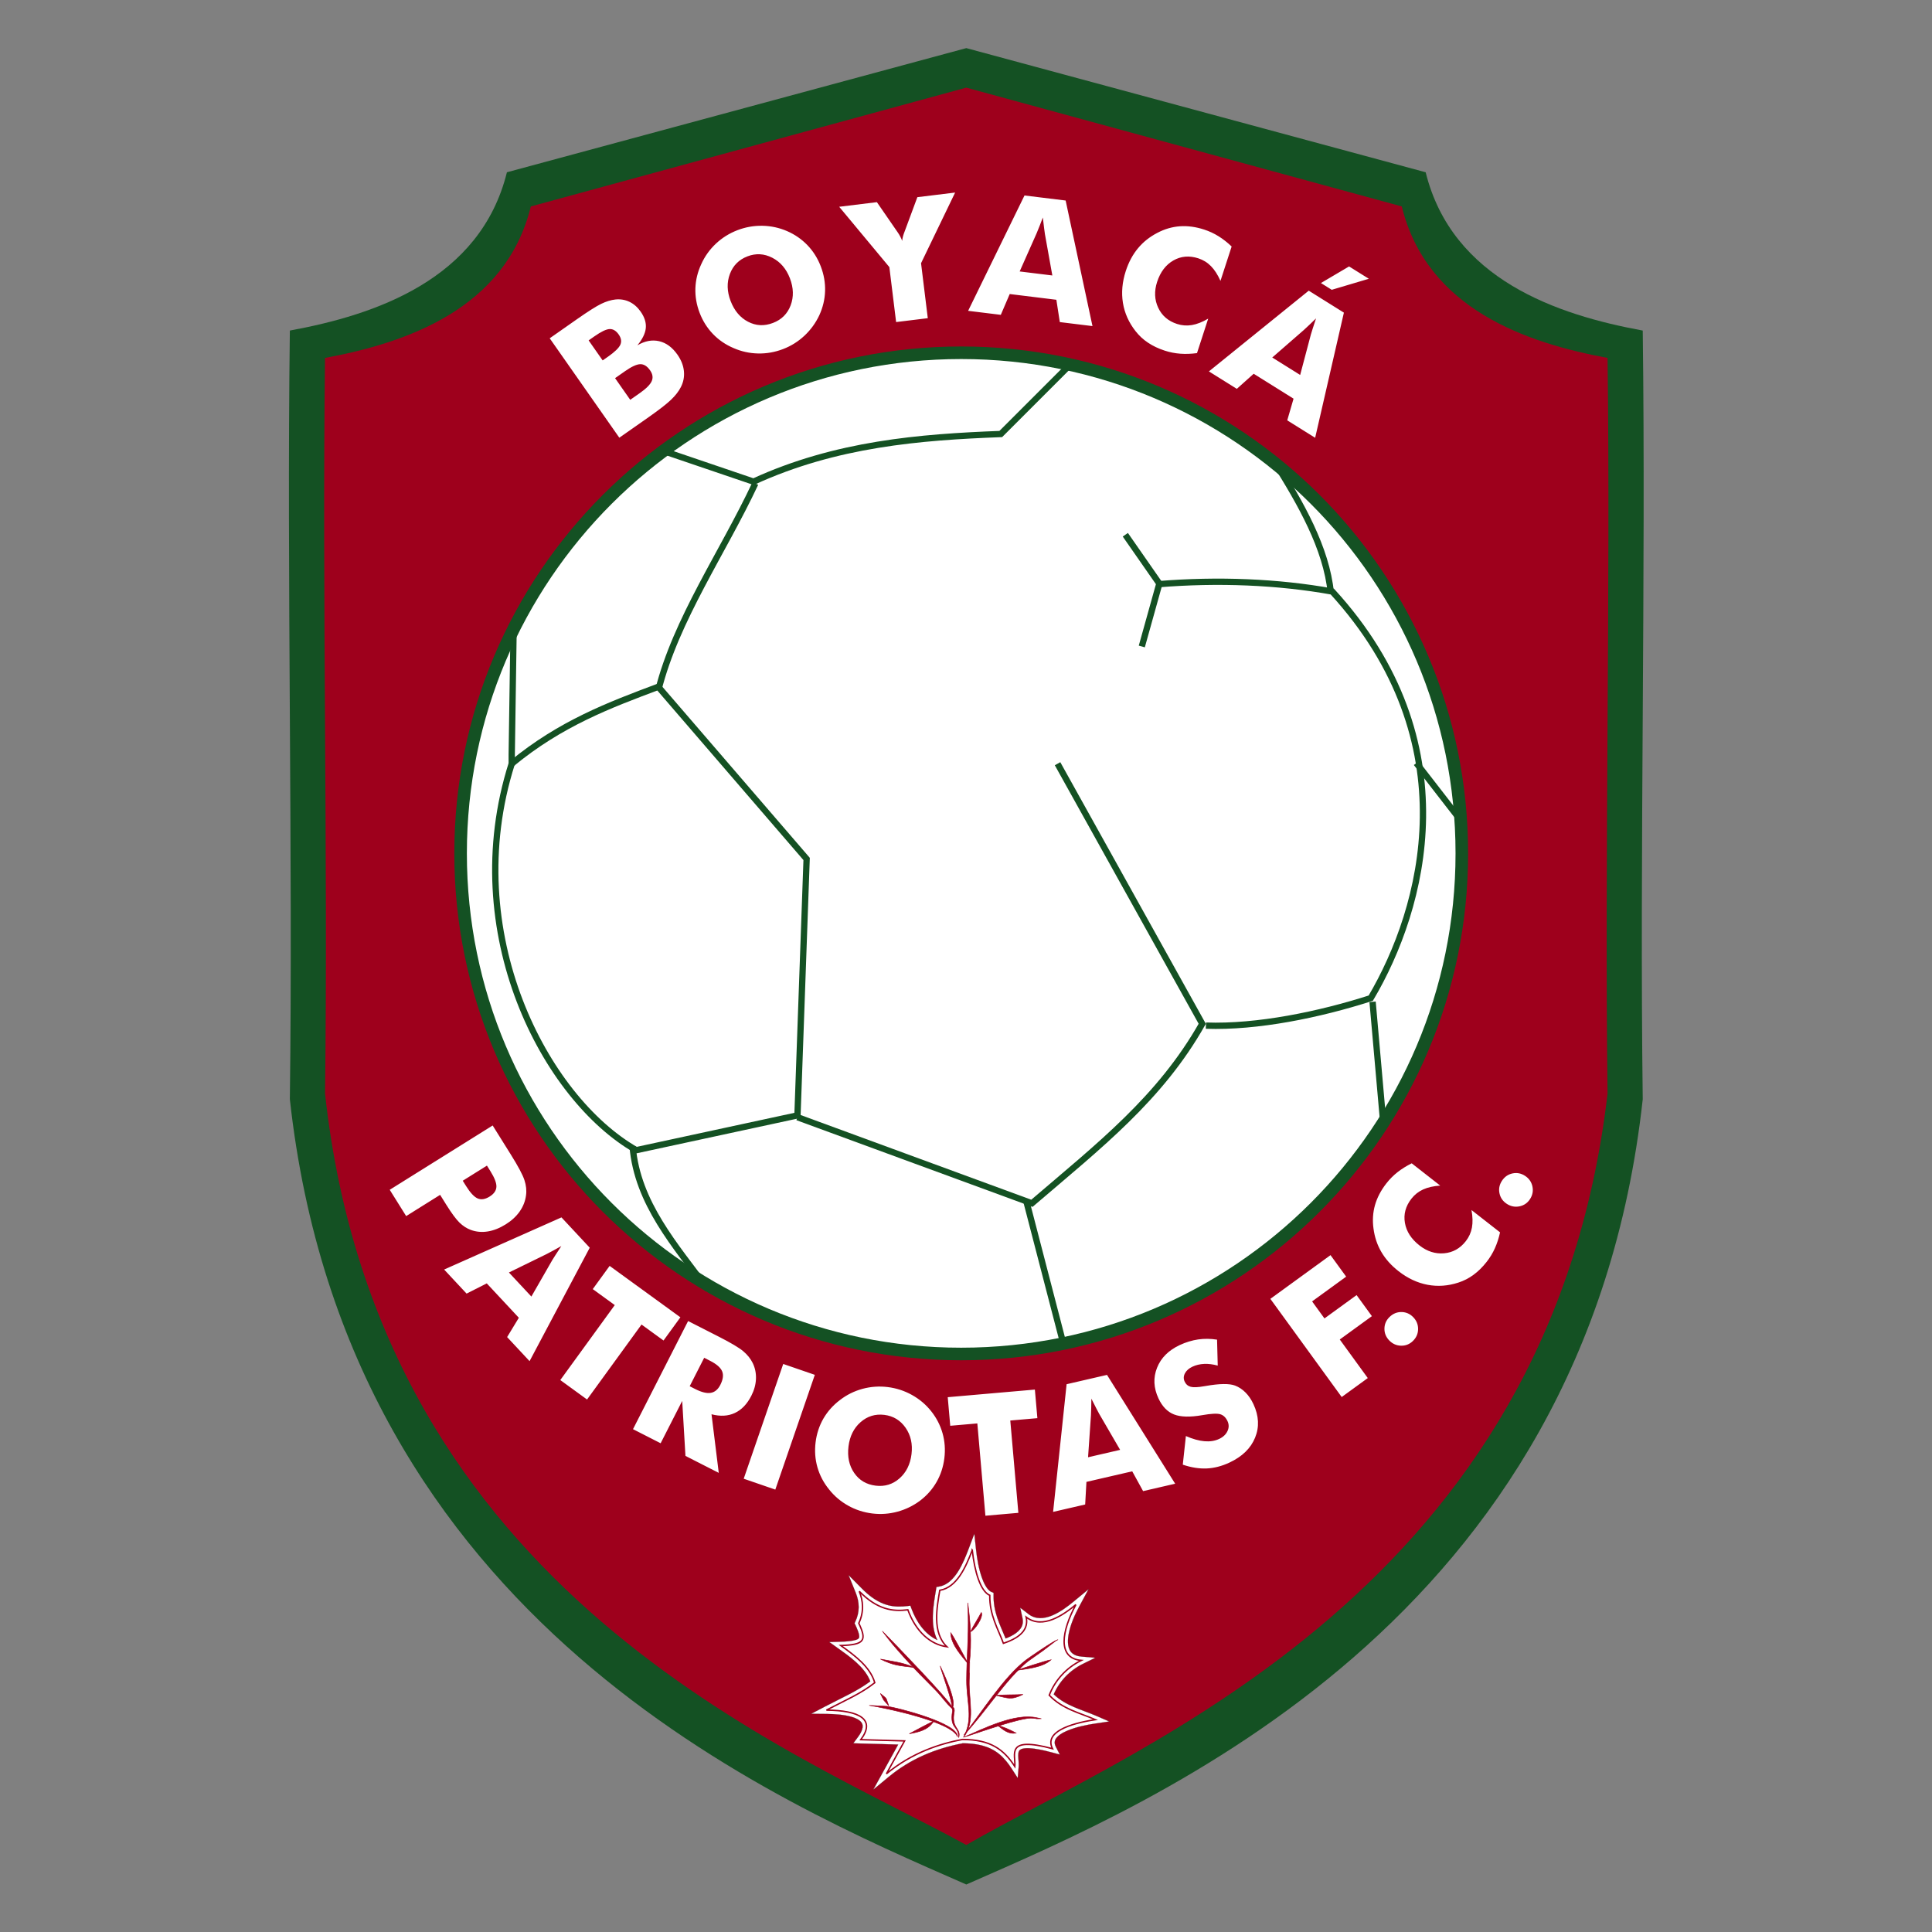 <svg height="1000" viewBox="0 0 750 750" width="1000" xmlns="http://www.w3.org/2000/svg" xmlns:xlink="http://www.w3.org/1999/xlink"><rect x="0" y="0" width="750" height="750" fill="#808080" stroke="none"/><defs><clipPath id="a"><path d="M 0 0 H 536 V 725.199 H 0 Z m 0 0"/></clipPath></defs><g transform="matrix(.983 0 0 .983 111.233 18.75)"><g clip-path="url(#a)"><path d="M 268.445 -.074 L 87.031 48.957 C 76.543 91.355 34.949 105.301 1.309 111.469 c -1.254 96.836 1.25 206.723 0 303.559 C 24.031 622.035 194.203 692.48 268.445 725.137 C 342.688 692.48 512.859 622.035 535.582 415.027 c -1.25 -96.836 1.254 -206.723 0 -303.559 c -33.641 -6.168 -75.234 -20.113 -85.723 -62.512 z m 0 0" fill="#145123" fill-rule="evenodd"/></g><path d="M 268.445 15.535 L 96.473 62.453 c -9.945 40.574 -49.375 53.922 -81.27 59.824 c -1.184 92.668 1.188 197.82 0 290.488 c 21.543 198.098 185.328 259.352 253.242 296.762 c 69.148 -39.875 230.469 -101.125 253.242 -296.762 c -1.188 -92.668 1.184 -197.82 0 -290.488 c -31.895 -5.902 -71.324 -19.25 -81.266 -59.824 z m 0 0" fill="#9e001c" fill-rule="evenodd"/><path d="m 247.984 243.504 l 78.641 -2.203 l 4.094 33.809 l -5.816 18.348 l .441 11.793 l -26.422 23.75 c -1.266 10.562 -7.863 13.062 -16.703 14.078 c -8.652 .992 -2.75 25.457 -3.758 30.227 l -2.215 10.504 c .035 11.121 -48.012 -3.219 -56.348 5.371 c -9.531 -5.215 -11.621 -8.051 -21.152 -13.266 c -37.844 -13.977 -25.422 -8.953 -32.266 -18.91 c 7.918 -4.23 12.266 -13.82 11.254 -24.305 c 11.656 -40.184 69.109 -50.938 70.25 -89.195 z m 0 0" fill="#145123" fill-rule="evenodd"/><path d="m 438.488 319.133 c 1.691 -2.621 -1.27 -6.688 -2.941 -9.566 c -2.887 -4.984 -4.359 -8.953 -4.109 -12.371 c .273 -3.648 -.129 -4.09 -3.273 -6.559 c -4.73 -2.578 -8.484 -4.758 -12.426 -10.699 c -.836 -1.102 -1.125 -2.504 -1.195 -4.035 c -.109 -2.406 -.57 -12.684 -1.348 -14.766 c -3.34 -8.863 -6.598 -10.73 -16.402 -9.102 c -2.984 .496 -5.73 1.133 -8.609 1.637 c -7.219 3.57 -15.824 2.117 -23.523 4.285 c -1.539 .18 -18.094 8.23 -19.832 -5.738 c -5.727 -7.652 -10.523 -14.109 -18.781 -18.973 l -1.914 73.219 c .773 -1.758 27.863 -2.48 29.77 -8.402 c 1.906 -3.742 8.859 -6.691 13.383 -8.148 c 12.879 -4.488 22.164 -13.332 23.938 -15.102 c .965 -.961 1.906 -1.52 2.934 -.062 c .559 2.824 2.887 4.617 4.609 6.633 c 4.195 6.027 1.254 12.75 -1.016 18.41 c -2.641 4.812 1.531 7.562 -1.941 6.461 c -3.852 -1.477 -9.547 .832 -9.547 4.984 c -2.91 2.273 -4.594 4.863 -4.902 8.293 c -.703 7.961 3.668 21.195 10.52 12.848 c 1.566 -1.91 2.727 -4.672 4.895 -5.578 c 5.016 -1.336 7.418 -6.773 11.547 -9.676 c 1.238 -1.5 2.539 -3.504 2.473 -5.523 c .199 -.645 .84 -1.086 1.527 -1.348 c 2.273 -.859 3.402 -.797 4.586 -5.121 c 1.516 .895 1.723 2.461 2.957 3.797 c -.375 .551 -.809 .84 -1.285 1.078 c -1.891 .949 -1.895 6.438 .598 8.23 c 1.074 .766 1.098 1.648 1.09 2.492 c .273 1.367 .398 3.395 1.105 4.797 c 1.426 3.41 3.953 5.543 6.957 6.754 c 6.387 2.566 9.645 4.043 10.434 -2.438 c .402 -3.332 -1.789 -7.637 -.273 -10.711 z m 0 0" fill="#145123" fill-rule="evenodd"/><path d="m 248.301 244.543 c -1.43 -6.344 -.629 -13.117 -3.652 -19.617 c -1.828 -6.461 -2.051 -13.281 .578 -19.391 c 4 -6.27 -.781 -14.066 1.855 -20.707 c 4.195 -9.348 13.82 -13.957 16.793 -24.527 c 6.102 -8.316 17.996 -6.219 25.586 -12.574 c 1.527 -3.375 1.977 -6.898 3.105 -10.383 c .309 -.754 1.305 -.352 1.148 .426 c .332 2.867 2.449 6.289 3.473 8.973 c 1.34 -2.953 3.977 -5.52 4.027 -8.863 c .496 -.359 .926 .121 1.375 .145 c 1.008 2.906 1.293 5.863 .844 9.09 c 4.93 1.551 8.074 5.508 10.133 9.832 c 5.066 2.031 8.012 6.328 9.977 11.121 c .809 1.633 3.977 2.402 3.277 4.441 c -2.059 .039 -4.219 -1.371 -5.973 -2.375 c -.375 .254 .051 .727 .059 1.02 c 1.195 2.785 3.664 5.883 5.109 7.121 c 4.062 5.703 8.508 11.156 13.25 16.379 c 7.332 1.93 2.148 9.555 3.777 13.918 c 0 1.629 -1.398 2.746 -2.914 3.156 c -1.301 2.281 -3.988 4.117 -6.141 3.812 c -2.371 1.086 -5.148 .664 -7.699 1.059 c -2.262 -1.234 -2.559 -3.965 -4.648 -5.398 c -3.125 -1.965 -10.953 -1.277 -14.004 -6.227 c -4.129 -1.559 -6.922 1.289 -7.074 4.535 c 5.387 14.957 26.836 15.23 30.051 31.156 z m 0 0" fill="#145123" fill-rule="evenodd"/><path d="m 276.828 382.09 c -1.422 15.379 -20.473 27.219 -25.145 34.129 c -1.98 2.93 -.965 5.734 -.461 7.387 l .621 1.859 l .617 1.867 l .641 1.855 l .68 1.828 l .688 1.832 l .719 1.82 l .727 1.82 l .766 1.793 l .762 1.789 l .789 1.789 l .785 1.793 l .832 1.777 l .809 1.766 l .852 1.773 l 1.176 .855 l 1.137 .887 l .547 .465 l .559 .465 l .523 .473 l .527 .469 l .535 .512 l .484 .496 l .516 .52 l .477 .547 l .477 .562 l .457 .57 l .461 .59 l .434 .594 l .242 .285 l .227 .238 l .273 .211 l .266 .191 l .289 .168 l .297 .141 l .305 .145 l .324 .113 l .312 .098 l .34 .094 l .336 .07 l .355 .066 l .684 .094 l .707 .094 l .727 .09 l .707 .09 l .711 .113 l .695 .16 l .359 .09 l .316 .094 l .324 .141 l .324 .137 l .305 .164 l .312 .16 l .293 .207 l .277 .234 l .164 .273 l .219 .285 l .188 .273 l .242 .281 l .492 .52 l .555 .508 l 1.145 1.016 l 1.109 1.012 l .258 .258 l .262 .281 l .234 .262 l .242 .285 l .211 .281 l .195 .273 l .176 .312 l .152 .297 l .129 .305 l .109 .324 l .062 .316 l .047 .359 l .023 .344 l -.004 .348 l -.066 .383 l -.086 .379 l -.309 .293 l -.305 .289 l -.316 .254 l -.344 .25 l -.316 .234 l -.352 .211 l -.344 .207 l -.352 .199 l -.383 .156 l -.363 .148 l -.379 .152 l -.387 .113 l -.418 .094 l -.418 .098 l -.422 .074 l -.426 .047 l -.051 .102 l -.023 .109 l -.078 .078 l -.051 .074 l -.078 .078 l -.059 .055 l -.086 .035 l -.109 .043 l -.168 .051 l -.219 .039 l -.227 .019 l -.23 -.004 l -.508 -.019 l -.531 -.016 h -.25 l -.266 .047 l -.246 .043 l -.234 .086 l -.598 .105 l -.582 .059 l -.613 .039 l -.609 .027 l -.621 -.004 l -.621 -.016 l -.625 -.043 l -.609 -.047 l -.637 -.082 l -.594 -.117 l -.594 -.109 l -.574 -.137 l -.555 -.137 l -.562 -.188 l -.52 -.188 l -.496 -.195 l -.082 .039 l -.09 .039 l -.082 .012 l -.078 -.031 l -.215 -.047 l -.207 -.094 l -.227 -.113 l -.246 -.09 l -.113 -.019 l -.145 -.016 h -.137 l -.137 .023 l .062 -.184 l -.012 -.172 l -.031 -.168 l -.059 -.164 l -.102 -.156 l -.125 -.176 l -.125 -.145 l -.141 -.148 l -.309 -.293 l -.309 -.297 l -.145 -.145 l -.117 -.125 l -.102 -.164 l -.07 -.137 l -.102 -.258 l -.027 -.301 l -.043 -.32 l -.023 -.32 l -.035 -.684 l -.066 -.66 l -.062 -.336 l -.086 -.312 l -.051 -.141 l -.051 -.145 l -.094 -.137 l -.078 -.137 l -.09 -.109 l -.113 -.113 l -.137 -.109 l -.133 -.102 l -.152 -.086 l -.18 -.074 l -.168 -.059 l -.223 -.066 l -.625 -.039 l -.633 -.066 l -.625 -.066 l -.641 -.078 l -.609 -.09 l -.617 -.105 l -.602 -.133 l -.578 -.16 l -.59 -.195 l -.543 -.211 l -.551 -.227 l -.535 -.273 l -.5 -.324 l -.477 -.348 l -.242 -.172 l -.227 -.203 l -.223 -.199 l -.203 -.223 l -.578 -.852 l -.512 -.859 l -.496 -.891 l -.477 -.91 l -.434 -.922 l -.414 -.941 l -.395 -.953 l -.395 -.949 l -.371 -.953 l -.348 -.957 l -.348 -.953 l -.352 -.934 l -.344 -.957 l -.367 -.93 l -.363 -.914 l -.355 -.91 l -.473 -1.449 l -.535 -1.445 l -.559 -1.441 l -.578 -1.414 l -.625 -1.426 l -.668 -1.422 l -.707 -1.391 l -.715 -1.41 l -.777 -1.387 l -.773 -1.355 l -.816 -1.367 l -.84 -1.348 l -.855 -1.324 l -.902 -1.336 l -.895 -1.289 l -.945 -1.305 l -.105 -.289 l -.145 -.254 l -.145 -.281 l -.16 -.25 l -.355 -.504 l -.277 -.488 l -.074 .66 l -.059 .66 l -.047 .66 l -.035 .652 l -.062 1.312 l -.094 1.273 l -.086 .621 l -.105 .602 l -.137 .609 l -.184 .594 l -.121 .305 l -.25 .562 l -.148 .285 l -.18 .27 l -.172 .293 l -.199 .273 l -.219 .254 l .019 .578 l .035 .559 l .047 .574 l .066 .555 l .082 .547 l .086 .551 l .105 .543 l .109 .543 l .258 1.082 l .277 1.074 l .324 1.047 l .363 1.043 l .348 1.066 l .391 1.035 l .363 1.039 l .387 1.035 l .359 1.023 l .363 1.039 l .324 1.043 l .301 1.078 l .453 1.82 l .27 .91 l .25 .906 l .289 .902 l .285 .883 l .297 .898 l .312 .879 l .66 1.746 l .668 1.742 l .707 1.738 l .68 1.719 l .234 .133 l .207 .137 l .168 .164 l .152 .172 l .125 .172 l .109 .195 l .086 .203 l .105 .195 l .195 .402 l .215 .398 l .152 .188 l .145 .168 l .191 .16 l .215 .16 l .113 .348 l .117 .344 l .137 .344 l .156 .32 l .176 .316 l .176 .293 l .191 .293 l .215 .285 l .238 .262 l .227 .238 l .258 .262 l .273 .23 l .273 .211 l .289 .207 l .297 .211 l .289 .211 l .625 .363 l .664 .344 l .676 .312 l .684 .312 l .715 .262 l .695 .27 l .711 .242 l .684 .227 l 1.055 -.012 l 1.117 -.019 l .574 .004 l .578 .027 l .602 .023 l .582 .051 l .582 .07 l .594 .09 l .57 .113 l .562 .164 l .566 .18 l .52 .211 l .254 .133 l .254 .129 l .258 .148 l .234 .152 l .164 .367 l .16 .336 l .203 .332 l .203 .312 l .211 .281 l .219 .289 l .262 .281 l .23 .242 l .281 .25 l .27 .234 l .277 .23 l .297 .211 l .582 .418 l .629 .41 l 1.277 .77 l 1.277 .789 l .609 .441 l .617 .449 l .277 .234 l .301 .254 l .262 .277 l .262 .273 l .168 -.18 l .086 .074 l .078 .07 l .07 .098 l .066 .098 l .019 .102 l .043 .105 l .004 .125 l -.004 .109 l -.004 .238 l -.039 .25 l -.074 .203 l -.055 .184 l -.219 .059 l -.195 .055 l -.188 .102 l -.137 .109 l -.137 .133 l -.129 .152 l -.129 .172 l -.109 .152 l -.223 .363 l -.234 .324 l -.145 .176 l -.137 .137 l -.184 .117 l -.188 .117 l -.32 .312 l -.34 .281 l -.359 .254 l -.34 .238 l -.395 .215 l -.375 .199 l -.375 .176 l -.402 .199 l -.773 .352 l -.773 .375 l -.391 .223 l -.375 .215 l -.363 .238 l -.332 .277 l -.34 -.074 l -.348 -.023 l -.324 -.031 l -.375 -.019 l -.344 -.004 l -.359 .019 l -.383 .023 l -.359 .043 l -.742 .082 l -.758 .117 l -.703 .141 l -.703 .145 l -.559 -.16 l -.578 -.137 l -.586 -.086 l -.617 -.09 l -1.215 -.137 l -1.199 -.152 l -.594 -.094 l -.574 -.137 l -.293 -.078 l -.266 -.082 l -.27 -.082 l -.281 -.125 l -.27 -.102 l -.258 -.152 l -.234 -.133 l -.238 -.176 l -.242 -.172 l -.219 -.199 l -.227 -.219 l -.207 -.227 l .211 -.574 l .219 -.625 l .113 -.344 l .098 -.32 l .074 -.34 l .051 -.336 l .012 -.148 l -.008 -.148 l -.008 -.156 l -.027 -.145 l -.051 -.141 l -.047 -.125 l -.07 -.137 l -.074 -.117 l -.109 -.113 l -.113 -.105 l -.129 -.09 l -.156 -.082 l -.199 -.07 l -.195 -.074 l -.219 -.047 l -.258 -.043 l -.363 -.219 l -.348 -.156 l -.355 -.156 l -.34 -.086 l -.359 -.09 l -.355 -.051 l -.348 -.019 l -.348 -.027 l -.34 .019 l -.336 .039 l -.359 .039 l -.332 .039 l -.688 .141 l -.695 .164 l -.68 .16 l -.707 .148 l -.336 .059 l -.355 .039 l -.336 .039 l -.34 .019 l -.359 .019 l -.352 -.027 l -.348 -.043 l -.344 -.074 l -.355 -.09 l -.344 -.109 l -.375 -.152 l -.355 -.176 l -.359 -.301 l -.336 -.332 l -.34 -.332 l -.297 -.332 l -.301 -.363 l -.254 -.367 l -.258 -.383 l -.242 -.395 l -.211 -.395 l -.219 -.398 l -.195 -.418 l -.18 -.426 l -.348 -.848 l -.309 -.879 l -.578 -1.777 l -.578 -1.781 l -.312 -.883 l -.336 -.867 l -.168 -.426 l -.199 -.422 l -.227 -.414 l -.215 -.414 l -.543 -1.012 l -.523 -1.031 l -.516 -1.016 l -.527 -1.031 l -.98 -2.059 l -.961 -2.082 l -.934 -2.09 l -.922 -2.09 l -.895 -2.117 l -.875 -2.117 l -.848 -2.105 l -.852 -2.121 l -.852 -2.125 l -.879 -2.117 l -.852 -2.121 l -.875 -2.121 l -.902 -2.117 l -.891 -2.094 l -.715 -.852 l -.672 -.855 l -.344 -.457 l -.348 -.457 l -.316 -.465 l -.297 -.473 l -.277 -.488 l -.262 -.496 l -.215 -.504 l -.215 -.52 l -.152 -.52 l -.152 -.559 l -.086 -.551 l -.039 -.555 l .039 -.375 l .059 -.398 l .086 -.402 l .078 -.406 l .125 -.41 l .145 -.395 l .18 -.398 l .203 -.363 l .066 -.359 l .094 -.336 l .09 -.344 l .125 -.324 l .117 -.324 l .145 -.305 l .172 -.312 l .164 -.309 l .391 -.59 l .395 -.547 l .441 -.555 l .469 -.535 l .984 -1.039 l 7.129 -20.789 c -1.246 -7.445 -9.344 -14.887 -17.141 -19.652 c -4.031 -2.461 30.176 2.992 71.941 3.059 z m 0 0" fill="#145123" fill-rule="evenodd"/><path d="m 186.844 372.031 c -11.914 -8.773 -8.43 2.234 -23.156 19.906 l -4.277 17.375 c -3.699 6.43 -12.469 7.664 -16.82 13.004 L 142.016 423 l -.602 .668 l -.613 .68 c -.859 .922 -1.723 1.789 -2.617 2.676 l -.707 .699 l -.211 .012 l -.203 .012 l -.109 -.004 l -.078 -.023 l -.086 -.066 l -.086 -.082 l .266 -.379 l .238 -.398 c 4.262 -8.477 1.723 -6.07 -3.02 .043 l -.684 .879 l -.691 .891 l -.707 .859 l -.703 .848 l -.715 .84 l -.723 .816 l -.73 .797 l -.75 .77 l -.754 .746 l -.023 .074 l -.031 .059 l -.043 .047 l -.047 .047 l -.051 .027 l -.066 .016 l -.062 .023 l -.066 .019 h -.125 l -.121 -.012 l -.094 -.031 l -.062 -.016 l -.145 .027 l -.008 -.113 l -.012 -.117 l -.008 -.109 l .004 -.109 l .043 -.211 l .059 -.203 l .07 -.195 l .098 -.203 l .117 -.191 l .113 -.172 l .242 -.375 l .227 -.367 l .09 -.203 l .07 -.195 l .051 -.191 l .031 -.219 l .305 -.684 l .539 -1.375 l .254 -.691 l .258 -.695 l .238 -.703 l .242 -.703 l .238 -.703 c 2.168 -6.242 4.555 -9.305 8.027 -14.707 c .125 -.195 .254 -.391 .379 -.59 l -.465 .418 c -4.695 2.941 -6.496 6.988 -8.566 11.742 l -.656 .984 l -.672 .992 l -.691 .992 l -.019 .102 v .105 l -.039 .105 l -.043 .105 l -.129 .199 l -.148 .211 h -.094 l -.07 -.039 l -.082 -.047 l -.062 -.051 l -.156 -.117 l -.137 -.109 l .066 -.129 l .062 -.109 l .051 -.125 l .055 -.129 l .066 -.254 l .039 -.27 l .019 -.262 v -.27 l .012 -.281 l -.008 -.281 l .004 -.27 l .008 -.285 l .027 -.277 l .039 -.27 l .059 -.273 l .113 -.266 l .055 -.137 l .066 -.121 L 127.25 422 l .09 -.129 l .055 -.262 l .074 -.266 l .066 -.254 l .105 -.254 l .184 -.512 l .195 -.508 l .191 -.516 l .152 -.512 l .078 -.266 l .039 -.273 l .039 -.266 l .012 -.285 l .57 -1.102 l .559 -1.09 l .574 -1.102 c .77 -1.488 1.535 -2.898 2.363 -4.355 l .66 -1.074 l .086 -.281 l .094 -.27 l .094 -.273 l .125 -.262 l .242 -.504 l .266 -.488 l .285 -.477 l .281 -.48 l .312 -.5 l .293 -.531 l .094 -.109 l .105 -.121 l .078 -.141 l .09 -.129 l .141 -.289 l .141 -.301 l .164 -.293 l .16 -.293 l .094 -.133 l .102 -.121 l .098 -.109 l .121 -.117 l .316 -.68 l .324 -.652 l .316 -.641 l .332 -.637 l .344 -.625 l .363 -.621 l .371 -.609 l .387 -.605 l .148 -.5 l .16 -.492 l .16 -.488 l .191 -.477 l .387 -.965 l .398 -.961 l .383 -.949 l .379 -.957 l .168 -.469 l .152 -.48 l .148 -.465 l .121 -.457 l .082 -.008 l .102 -.055 l .035 -.035 l .004 -.035 l .019 -.039 l -.012 -.043 l -.004 -.059 l -.019 -.102 l -.027 -.105 l -.004 -.059 l .008 -.051 l .012 -.051 l .027 -.051 l .156 -.352 l .141 -.355 l .152 -.371 l .129 -.367 l .234 -.762 l .23 -.777 l .211 -.773 l .223 -.766 l .227 -.785 l .25 -.75 l .293 -1.02 l .285 -.984 l .305 -.977 l .309 -.957 l .34 -.953 l .355 -.969 l .391 -.98 l .418 -.984 l .449 -.879 l .453 -.891 l .461 -.91 l .477 -.898 l .492 -.891 l .512 -.898 l .527 -.891 l .547 -.859 l .285 -.422 l .289 -.422 l .301 -.418 l .316 -.406 l .312 -.41 l .32 -.383 l .324 -.387 l .344 -.371 l .352 -.371 l .355 -.348 l .371 -.34 l .383 -.336 l .391 -.309 l .402 -.305 l .406 -.305 l .418 -.273 l .348 -.336 l .379 -.316 l .379 -.301 l .391 -.273 l .414 -.266 l .418 -.258 l .445 -.25 l .434 -.227 l .895 -.438 l .906 -.426 l .902 -.391 c .305 -.137 .711 -.352 1.016 -.484 c 7.258 -4.02 14.52 -8.043 21.242 -7.773 c 1.406 .059 -2.578 9.68 2.047 21.242 z m 0 0" fill="#145123" fill-rule="evenodd"/><path d="m 1822.852 5131.961 c 62.188 53.281 92.656 82.422 122.539 187.422 c 4.453 15.703 20.547 26.758 31.992 41.484 c 153.672 136.484 288.945 254.531 394.688 453.711 c 31.562 41.25 66.406 69.531 99.609 84.844 c 54.453 34.688 66.016 -14.062 51.641 -36.875 c -18.438 -30.742 -27.969 -71.211 -46.445 -101.953 c -18.203 -32.617 -46.992 -58.789 -71.68 -85.742 l 11.133 -111.133 l -73.789 -63.828 l -61.562 -67.93 c -61.836 -74.102 -92.461 -152.305 -185.547 -222.344 c -31.875 -23.359 -32.422 -46.719 -22.148 -70.078 c 170.469 -116.25 236.289 -258.281 254.531 -405.781 c -12.578 -97.188 30.586 -115.586 72.422 -95.898 c 89.688 5.234 179.375 -5.82 256.836 -29.102 l 28.555 -40.977 c 106.172 -167.109 -28.438 -366.523 55.312 -542.266 c 90.273 -10.547 86.953 -76.719 211.328 -40.547 c 20.078 -14.219 40.117 -46.914 2.109 -69.062 c -76.367 -36.719 -224.023 -7.461 -287.188 -60.078 c -42.695 -36.641 -124.961 -52.148 -143.867 40.586 c 60.352 174.961 -21.836 315.586 -1.055 501.094 c -126.641 -25.859 -258.594 -35.859 -382.578 4.258 c -36.133 -11.367 -63.438 -21.289 -60.078 51.367 l -176.016 -250.547 c -44.062 -54.297 -135.703 -29.766 -99.609 36.875 l 141.758 249.727 c 37.734 90.508 68.828 226.094 -56.523 332.93 c -46.133 45.82 -114.023 121.523 -118.008 243.438 c -.469 26.211 18.086 48.359 51.641 66.406 z m 0 0" fill="#145123" fill-rule="evenodd" stroke="#fff" stroke-width="7.123" transform="matrix(.1 0 0 -.1 0 725.2)"/><path d="m 174.203 199.723 c -1.766 2.07 -3.684 3.383 -6.66 .758 c -13.43 -17.77 8.578 -23.27 11.809 -20.293 l 5.301 3.785 c 1.207 0 1.406 .121 2.574 .453 c 3.078 -1.109 5.48 -1.902 8.559 -3.012 c 1.566 -.93 4.129 .348 .582 2.473 c -7.926 5.652 -14.391 8.062 -22.164 15.836 z m 0 0" fill="#145123" fill-rule="evenodd"/><path d="m 1936.445 4262.742 c 111.367 -10.117 177.188 -75.938 205.039 -151.875 c 41.328 -55.664 100.391 -35.43 124.023 0 c 59.062 101.25 130.781 187.344 237.93 280.976" fill="#145123" fill-rule="evenodd" stroke="#fff" stroke-width="7.123" transform="matrix(.1 0 0 -.1 0 725.2)"/><path d="m 1999.727 4328.562 c 215.859 -106.602 330.039 -36.758 397.383 48.086" fill="#145123" fill-rule="evenodd" stroke="#fff" stroke-width="7.123" transform="matrix(.1 0 0 -.1 0 725.2)"/><path d="m 1950.938 4742.43 c -8.086 49.023 154.102 188.633 328.906 182.383" fill="#145123" fill-rule="evenodd" stroke="#fff" stroke-width="14.244" transform="matrix(.1 0 0 -.1 0 725.2)"/><path d="m 1983.828 4658.68 c -8.086 49.023 154.102 188.672 328.906 182.422" fill="#145123" fill-rule="evenodd" stroke="#fff" stroke-width="14.244" transform="matrix(.1 0 0 -.1 0 725.2)"/><path d="m 2258.945 4802.234 c 8.945 -68.789 12.617 -195.899 -187.734 -342.422" fill="#145123" fill-rule="evenodd" stroke="#fff" stroke-width="7.123" transform="matrix(.1 0 0 -.1 0 725.2)"/><path d="m 2507.109 4398.562 c 103.672 38.867 15.938 212.305 176.445 161.445" fill="#145123" fill-rule="evenodd" stroke="#fff" stroke-width="7.123" transform="matrix(.1 0 0 -.1 0 725.2)"/><path d="m 2871.836 3881.883 l -55.508 -2.656 l -100.469 623.945 z m 0 0" fill="none" stroke="#fff" stroke-width="7.252" transform="matrix(.1 0 0 -.1 0 725.2)"/><path d="m 2839.805 972.312 c 27.344 10.43 60.234 28.086 66.68 56.445 c 1.836 8.164 1.406 16.445 -.352 24.57 l -8.828 40.586 l 32.93 -25.352 c 56.445 -43.477 133.32 12.617 177.383 48.984 l 59.922 49.453 l -36.914 -68.359 c -17.578 -32.539 -34.102 -70.156 -41.289 -106.602 c -4.336 -22.031 -6.797 -52.695 7.734 -71.758 c 10.156 -13.359 26.758 -18.164 42.812 -19.531 l 54.375 -4.648 L 3145.312 872 c -51.445 -25.352 -92.656 -67.734 -115.43 -120.273 c 47.773 -45.977 111.172 -60.391 170.586 -86.172 l 48.594 -21.094 l -52.383 -7.852 c -36.758 -5.508 -77.305 -13.711 -111.719 -28.008 c -16.914 -6.992 -45.547 -21.211 -50.547 -40.859 c -2.109 -8.203 .234 -16.406 3.984 -23.711 l 15.586 -30.391 l -33.008 8.789 c -18.555 4.961 -114.609 30.781 -128.242 5.273 c -4.531 -8.516 -2.773 -25.039 -2.07 -34.375 c .703 -9.297 1.406 -18.711 .664 -28.047 l -3.672 -44.453 l -24.219 37.461 c -13.828 21.445 -29.766 41.68 -49.648 57.812 c -41.094 33.242 -91.641 41.836 -143.125 42.148 c -108.516 -20.898 -206.25 -61.367 -292.109 -132.305 l -61.523 -50.82 l 98.32 178.086 l -177.344 5 l 17.617 23.477 c 9.688 12.891 24.57 36.016 17.852 53.086 c -5.82 14.883 -26.836 23.242 -40.82 27.5 c -31.016 9.336 -68.477 11.523 -100.703 11.836 l -60.43 .625 l 53.555 28.008 c 31.016 16.25 62.539 31.406 93.594 47.617 c 27.656 14.414 55 29.766 80.312 48.047 c 2.109 1.484 4.141 3.008 6.211 4.57 c -1.016 2.656 -2.148 5.312 -3.32 7.93 c -22.93 50.508 -77.656 89.648 -121.914 121.094 l -36.797 26.172 l 45.156 1.367 c 12.109 .391 65.117 1.758 72.07 14.727 c 5.508 10.273 -9.883 42.5 -14.219 51.719 l -3.047 6.484 l 3.047 6.445 c 17.773 37.5 17.031 75.703 1.601 113.75 l -28.398 70.078 l 53.242 -53.672 c 24.453 -24.648 52.891 -47.266 85.625 -59.766 c 24.805 -9.531 49.414 -12.148 75.82 -10.547 c 5.938 .391 11.875 .938 17.773 1.641 l 11.875 1.445 l 4.18 -11.25 c 18.984 -51.406 52.383 -101.328 101.953 -124.336 c -.156 .312 -.274 .625 -.43 .938 c -28.75 59.766 -15.078 135.078 -4.649 197.695 l 1.758 10.742 l 10.742 1.758 c 62.656 10.391 96.641 96.562 116.562 149.297 l 22.461 59.453 l 6.836 -63.164 c 3.945 -36.719 10.781 -76.367 23.242 -111.211 c 6.055 -16.992 19.062 -47.5 36.875 -55.312 l 9.219 -4.023 l -.117 -10.039 c -.352 -30.742 4.883 -59.297 14.57 -88.359 c 8.906 -26.719 20.898 -52.148 31.484 -78.203 c .469 -1.172 .938 -2.344 1.406 -3.516 z m 0 0" fill="#fff" fill-rule="evenodd" stroke="#211e1e" stroke-width=".61" transform="matrix(.1 0 0 -.1 0 725.2)"/><path d="m 2708.008 1321.336 c -26.328 -69.727 -61.797 -147.93 -128.281 -158.906 c -10.977 -65.977 -31.055 -166.953 28.242 -223.008 c -65.078 8.984 -122.266 59.062 -154.336 145.938 c -59.609 -7.188 -119.023 -.352 -191.758 73.008 c 14.766 -36.484 19.844 -79.883 -1.953 -125.938 c 31.484 -67.031 24.609 -85.117 -71.172 -88.047 c 57.539 -40.898 116.172 -84.883 134.258 -146.836 c -54.141 -43.125 -118.242 -70.234 -190.898 -108.242 c 130.938 -1.328 195.742 -36.719 135.664 -116.758 l 172.93 -4.844 l -71.797 -130.039 c 101.875 84.141 211.016 118.75 300.351 135.781 c 110.352 -.391 163.047 -38.984 206.914 -106.914 c 3.945 47.852 -38.867 120.586 148.75 70.547 c -32.656 63.711 63.32 98.594 169.492 114.531 c -61.055 26.523 -130.938 41.914 -182.344 96.562 c 22.227 57.812 66.406 107.812 126.523 137.461 c -96.875 8.242 -76.758 117.5 -21.328 220.234 c -48.359 -39.922 -131.523 -99.219 -196.289 -49.336 c 9.453 -43.438 -16.055 -79.102 -90 -103.477 c -21.602 58.477 -54.727 110.898 -53.828 189.492 c -37.148 16.289 -60.078 95.078 -69.141 178.789 z m 0 0" fill="none" stroke="#9e001c" stroke-width="5.648" transform="matrix(.1 0 0 -.1 0 725.2)"/><path d="m 2673.203 581.844 c 40.781 74.219 11.992 137.383 12.422 226.25 c .43 89.883 8.242 164.219 6.016 260.078 l -1.406 45.039 c 10.938 -79.648 15.664 -157.617 6.797 -237.695 l .82 4.492 c -.391 -75.312 .469 -.703 -1.68 -73.75 c -2.266 -78.125 25.43 -165 -22.969 -224.414 z m 0 0" fill="#9e001c" fill-rule="evenodd" stroke="#9e001c" stroke-width="2" transform="matrix(.1 0 0 -.1 0 725.2)"/><path d="m 2693.945 869.266 c -27.344 34.375 -70.156 77.5 -71.094 125.938 c 11.289 -14.375 60.586 -107.031 71.094 -125.938 z m 0 0" fill="#9e001c" fill-rule="evenodd" stroke="#9e001c" stroke-width="2" transform="matrix(.1 0 0 -.1 0 725.2)"/><path d="m 2701.523 998.953 c 3.555 10.781 32.07 56.133 42.383 76.055 c 9.414 -17.344 -25.859 -69.766 -42.383 -76.055 z m 0 0" fill="#9e001c" fill-rule="evenodd" stroke="#9e001c" stroke-width="2" transform="matrix(.1 0 0 -.1 0 725.2)"/><path d="m 2675.078 591.18 c 72.773 92.188 156.524 228.516 246.836 297.227 c 5.391 4.102 109.219 76.641 124.766 79.141 c -5.234 -2.812 -2.578 -1.445 -7.93 -4.023 l -49.492 -37.93 l -62.031 -43.945 C 2840.078 811.062 2758.867 679.188 2675.078 591.18 Z m 0 0" fill="#9e001c" fill-rule="evenodd" stroke="#9e001c" stroke-width="2" transform="matrix(.1 0 0 -.1 0 725.2)"/><path d="m 2883.008 846.414 c 8.828 3.164 115.781 38.555 136.406 41.797 c -33.32 -30.547 -95.234 -35.82 -136.406 -41.797 z m 0 0" fill="#9e001c" fill-rule="evenodd" stroke="#9e001c" stroke-width="2" transform="matrix(.1 0 0 -.1 0 725.2)"/><path d="m 2803.828 746.805 c 5.039 3.711 86.289 2.383 104.57 4.336 c -48.438 -23.32 -58.086 -14.219 -104.57 -4.336 z m 0 0" fill="#9e001c" fill-rule="evenodd" stroke="#9e001c" stroke-width="2" transform="matrix(.1 0 0 -.1 0 725.2)"/><path d="m 2674.766 582.391 c 78.516 33.945 201.953 96.055 287.969 76.719 l 18.164 -3.789 c -31.172 -.195 -6.484 -1.055 -33.633 2.07 c -44.375 5.117 -218.398 -58.594 -272.5 -75 z m 0 0" fill="#9e001c" fill-rule="evenodd" stroke="#9e001c" stroke-width="2" transform="matrix(.1 0 0 -.1 0 725.2)"/><path d="m 2807.383 629.812 c 28.75 -9.102 47.07 -17.031 73.711 -31.055 c -31.25 -5.82 -51.406 13.711 -73.711 31.055 z m 0 0" fill="#9e001c" fill-rule="evenodd" stroke="#9e001c" stroke-width="2" transform="matrix(.1 0 0 -.1 0 725.2)"/><path d="m 2654.609 580.398 c -.547 49.844 -36.562 32.695 -24.844 104.258 c .391 2.305 .859 7.227 -1.601 8.945 l 3.047 -.469 c -27.852 24.062 -40.312 46.484 -67.266 74.18 c -49.609 50.938 -79.922 79.18 -128.984 134.57 c -42.148 47.578 -44.141 49.609 -82.148 99.414 c 55.352 -55.82 258.32 -266.797 276.484 -300.547 c 7.891 1.172 8.867 -11.914 7.734 -17.5 c -13.711 -68.203 28.516 -63.711 17.578 -102.852 z m 0 0" fill="#9e001c" fill-rule="evenodd" stroke="#9e001c" stroke-width="2" transform="matrix(.1 0 0 -.1 0 725.2)"/><path d="m 2628.203 697.938 c 2.539 24.062 -39.062 136.25 -47.07 165.82 c 7.422 -14.961 70.625 -147.227 47.07 -165.82 z m 0 0" fill="#9e001c" fill-rule="evenodd" stroke="#9e001c" stroke-width="2" transform="matrix(.1 0 0 -.1 0 725.2)"/><path d="m 2477.109 857.859 c -58.164 7.461 -77.188 6.523 -131.758 32.93 c 46.68 -9.531 88.555 -12.734 131.758 -32.93 z m 0 0" fill="#9e001c" fill-rule="evenodd" stroke="#9e001c" stroke-width="2" transform="matrix(.1 0 0 -.1 0 725.2)"/><path d="m 2649.844 583.914 c -22.773 60.352 -292.109 115.352 -348.75 124.062 l 70.703 -3.75 c 38.203 -4.844 281.289 -66.367 278.047 -120.312 z m 0 0" fill="#9e001c" fill-rule="evenodd" stroke="#9e001c" stroke-width="2" transform="matrix(.1 0 0 -.1 0 725.2)"/><path d="m 2378.359 706.023 l -20.586 23.633 l -12.617 25.391 c 30 -26.094 18.555 -10.039 33.203 -49.023 z m 0 0" fill="#9e001c" fill-rule="evenodd" stroke="#9e001c" stroke-width="2" transform="matrix(.1 0 0 -.1 0 725.2)"/><path d="m 2556.289 646.141 c -21.523 -35.117 -59.766 -43.594 -96.836 -50.273 c 25.469 13.633 71.836 38.594 96.836 50.273 z m 0 0" fill="#9e001c" fill-rule="evenodd" stroke="#9e001c" stroke-width="2" transform="matrix(.1 0 0 -.1 0 725.2)"/><path d="m 124.84 123.258 l 2.141 -1.496 c 2.645 -1.855 4.262 -3.422 4.836 -4.684 c .57 -1.273 .367 -2.617 -.641 -4.055 c -1.039 -1.484 -2.219 -2.195 -3.566 -2.152 c -1.332 .043 -3.34 1 -6.004 2.863 l -2.305 1.617 z m 6.582 30.52 l -27.492 -39.258 l 10.754 -7.531 c 4.434 -3.105 7.637 -5.129 9.594 -6.078 c 1.957 -.945 3.82 -1.516 5.582 -1.711 c 2.012 -.207 3.863 .105 5.566 .918 c 1.707 .82 3.184 2.109 4.422 3.875 c 1.57 2.242 2.238 4.406 2.027 6.52 c -.215 2.113 -1.332 4.371 -3.332 6.797 c 2.93 -1.738 5.793 -2.285 8.586 -1.648 c 2.797 .645 5.215 2.418 7.258 5.34 c 1.461 2.086 2.312 4.234 2.539 6.449 c .227 2.215 -.172 4.336 -1.211 6.359 c -.836 1.648 -2.133 3.32 -3.883 4.996 c -1.754 1.68 -4.867 4.09 -9.336 7.219 z m 4.305 -14.965 l 3.754 -2.629 c 2.535 -1.773 4.117 -3.359 4.727 -4.727 c .609 -1.367 .398 -2.801 -.641 -4.285 c -1.148 -1.641 -2.441 -2.453 -3.855 -2.43 c -1.426 .031 -3.441 .949 -6.051 2.777 l -3.918 2.742 z m 75.254 -52.684 c 1.234 3.227 1.797 6.469 1.695 9.727 c -.098 3.27 -.852 6.445 -2.262 9.535 c -1.441 3.078 -3.402 5.77 -5.871 8.094 c -2.477 2.316 -5.293 4.082 -8.453 5.293 c -3.203 1.23 -6.488 1.809 -9.867 1.742 c -3.391 -.074 -6.605 -.781 -9.676 -2.129 c -3.156 -1.336 -5.867 -3.191 -8.156 -5.57 c -2.277 -2.371 -4.023 -5.148 -5.246 -8.328 c -1.23 -3.203 -1.789 -6.438 -1.684 -9.719 c .117 -3.277 .891 -6.473 2.344 -9.578 c 1.379 -3.055 3.297 -5.73 5.766 -8.055 c 2.465 -2.312 5.293 -4.078 8.496 -5.309 c 3.184 -1.223 6.469 -1.801 9.867 -1.742 c 3.41 .066 6.648 .766 9.734 2.105 c 3.09 1.34 5.766 3.195 8.055 5.574 c 2.273 2.371 4.027 5.156 5.258 8.359 z M 192.125 108.449 c 3.379 -1.297 5.699 -3.613 6.957 -6.945 c 1.254 -3.34 1.156 -6.906 -.301 -10.691 c -1.438 -3.746 -3.754 -6.449 -6.961 -8.102 c -3.203 -1.641 -6.473 -1.824 -9.789 -.551 c -3.379 1.297 -5.695 3.621 -6.949 6.965 c -1.254 3.344 -1.156 6.906 .289 10.672 c 1.469 3.828 3.766 6.563 6.891 8.188 c 3.129 1.637 6.418 1.789 9.863 .465 z m 48.605 -.336 l -2.668 -21.707 l -19.812 -23.82 l 14.887 -1.828 l 7.902 11.457 c .051 .062 .133 .176 .242 .344 c .824 1.191 1.441 2.355 1.852 3.5 c .078 -1.09 .398 -2.324 .961 -3.723 c .094 -.246 .16 -.426 .195 -.52 l 4.828 -13.023 l 14.918 -1.828 l -13.461 27.906 l 2.664 21.707 z m 48.793 -19.988 l 12.902 1.586 l -2.922 -16.289 c -.086 -.496 -.203 -1.289 -.328 -2.383 c -.137 -1.086 -.301 -2.492 -.504 -4.219 c -.422 1.145 -.836 2.219 -1.246 3.25 c -.395 1.031 -.797 2.008 -1.195 2.949 z m -20.352 15.551 l 22.258 -45.555 l 16.25 1.992 l 10.598 49.59 l -12.902 -1.582 l -1.359 -8.812 l -18.422 -2.266 l -3.52 8.215 z m 104.066 -25.41 l -4.414 13.582 c -1.086 -2.445 -2.336 -4.379 -3.742 -5.809 c -1.402 -1.434 -3.074 -2.469 -5 -3.094 c -3.57 -1.16 -6.855 -.879 -9.859 .84 c -3.004 1.723 -5.141 4.543 -6.418 8.465 c -1.188 3.656 -1.043 7.051 .426 10.195 c 1.469 3.145 3.949 5.277 7.434 6.41 c 1.926 .625 3.887 .77 5.863 .438 c 1.977 -.332 4.129 -1.172 6.453 -2.535 l -4.426 13.617 c -2.285 .301 -4.473 .391 -6.586 .23 c -2.098 -.152 -4.152 -.559 -6.141 -1.207 c -2.496 -.812 -4.695 -1.855 -6.605 -3.133 c -1.914 -1.27 -3.566 -2.805 -4.941 -4.578 c -2.656 -3.391 -4.32 -7.102 -4.977 -11.148 c -.656 -4.055 -.281 -8.246 1.125 -12.582 c 1.133 -3.484 2.727 -6.469 4.793 -8.957 c 2.055 -2.496 4.605 -4.52 7.645 -6.105 c 2.879 -1.52 5.852 -2.387 8.922 -2.613 c 3.055 -.215 6.254 .211 9.578 1.293 c 1.988 .645 3.891 1.52 5.68 2.633 c 1.801 1.113 3.52 2.469 5.191 4.059 z m 16.035 43.84 l 11.023 6.891 l 4.238 -16 c .129 -.484 .359 -1.25 .711 -2.297 c .332 -1.043 .777 -2.387 1.32 -4.035 c -.863 .855 -1.691 1.656 -2.5 2.418 c -.793 .766 -1.57 1.48 -2.328 2.168 z m -25.016 5.492 l 39.426 -31.883 l 13.883 8.676 l -11.352 49.422 l -11.023 -6.887 l 2.492 -8.562 l -15.742 -9.836 l -6.66 5.957 z m 63.156 -36.582 l -14.648 4.355 l -4.273 -2.672 l 11.121 -6.555 z m 0 0" fill="#fff" fill-rule="evenodd"/><path d="M 47.242 461.176 L 40.75 450.789 l 40.648 -25.398 l 7.234 11.578 c 2.832 4.531 4.605 7.852 5.309 9.969 c .695 2.105 .91 4.133 .629 6.09 c -.297 2.266 -1.133 4.383 -2.5 6.332 c -1.375 1.953 -3.199 3.633 -5.473 5.055 c -2.426 1.516 -4.801 2.457 -7.125 2.828 c -2.336 .379 -4.559 .176 -6.691 -.602 c -1.605 -.59 -3.09 -1.551 -4.449 -2.859 c -1.359 -1.312 -3.113 -3.68 -5.254 -7.102 l -1.176 -1.887 l -1.25 -2 z m 22.348 -13.965 l 1.32 2.113 c 1.664 2.664 3.191 4.289 4.578 4.887 c 1.387 .594 2.961 .348 4.723 -.754 c 1.707 -1.066 2.594 -2.344 2.668 -3.828 c .078 -1.48 -.711 -3.547 -2.352 -6.172 l -1.387 -2.215 z m 18.234 36.238 l 8.863 9.504 l 8.234 -14.355 c .25 -.434 .672 -1.113 1.281 -2.035 c .594 -.918 1.367 -2.102 2.32 -3.555 c -1.055 .602 -2.062 1.16 -3.039 1.688 c -.969 .535 -1.902 1.023 -2.812 1.492 z m -25.586 -1.172 l 46.332 -20.59 l 11.168 11.973 l -23.762 44.801 l -8.863 -9.508 l 4.625 -7.625 l -12.66 -13.574 l -7.977 4.031 z m 45.871 43.652 l 21.512 -29.609 l -8.688 -6.309 l 6.66 -9.168 l 27.945 20.301 l -6.66 9.168 l -8.688 -6.312 l -21.512 29.609 z m 28.715 19.395 l 21.758 -42.703 l 12.168 6.199 c 4.758 2.426 7.973 4.34 9.621 5.73 c 1.648 1.391 2.898 2.957 3.738 4.676 c .941 1.945 1.363 4.043 1.273 6.266 c -.098 2.234 -.703 4.434 -1.816 6.613 c -1.684 3.309 -3.859 5.586 -6.539 6.828 c -2.676 1.246 -5.746 1.41 -9.199 .504 l 2.859 23.141 l -13.152 -6.699 l -1.281 -21.711 l -8.52 16.719 z m 22.387 -16.961 l 2.16 1.102 c 2.512 1.277 4.562 1.785 6.152 1.516 c 1.59 -.27 2.852 -1.316 3.781 -3.141 c 1.09 -2.141 1.328 -3.938 .707 -5.398 c -.613 -1.453 -2.199 -2.824 -4.746 -4.121 l -2.332 -1.188 z m 21.332 36.527 l 15.605 -45.32 l 12.477 4.297 l -15.602 45.32 z m 79.238 -8.113 c -.422 3.426 -1.449 6.555 -3.066 9.383 c -1.621 2.844 -3.781 5.289 -6.477 7.359 c -2.719 2.039 -5.711 3.496 -8.984 4.391 c -3.273 .879 -6.59 1.117 -9.949 .703 c -3.406 -.418 -6.578 -1.449 -9.527 -3.098 c -2.961 -1.656 -5.469 -3.789 -7.543 -6.418 c -2.16 -2.664 -3.684 -5.574 -4.59 -8.75 c -.895 -3.16 -1.133 -6.434 -.719 -9.816 c .418 -3.402 1.441 -6.52 3.074 -9.371 c 1.645 -2.84 3.828 -5.293 6.566 -7.355 c 2.652 -2.051 5.602 -3.512 8.875 -4.406 c 3.258 -.883 6.586 -1.117 9.992 -.699 c 3.383 .418 6.555 1.449 9.527 3.098 c 2.984 1.66 5.512 3.793 7.609 6.426 c 2.098 2.637 3.59 5.531 4.492 8.703 c .898 3.164 1.137 6.445 .719 9.852 z m -27.129 10.855 c 3.594 .441 6.73 -.516 9.406 -2.867 c 2.676 -2.359 4.262 -5.555 4.754 -9.582 c .488 -3.98 -.289 -7.453 -2.344 -10.418 c -2.059 -2.957 -4.855 -4.652 -8.383 -5.086 c -3.594 -.441 -6.73 .527 -9.406 2.887 c -2.68 2.363 -4.262 5.559 -4.754 9.562 c -.5 4.07 .242 7.562 2.238 10.465 c 1.996 2.914 4.828 4.59 8.488 5.039 z m 43.34 11.875 l -3.188 -36.457 l -10.699 .934 l -.988 -11.289 l 34.41 -3.008 l .988 11.289 l -10.699 .934 l 3.191 36.457 z m 40.539 -23.09 l 12.664 -2.922 l -8.316 -14.309 c -.246 -.438 -.629 -1.141 -1.121 -2.129 c -.5 -.973 -1.133 -2.234 -1.918 -3.789 c -.004 1.219 -.027 2.371 -.059 3.477 c -.019 1.105 -.062 2.16 -.113 3.184 z m -13.805 21.574 l 5.332 -50.422 l 15.953 -3.684 l 26.918 42.977 l -12.664 2.922 l -4.293 -7.816 l -18.086 4.176 l -.496 8.922 z m 52.438 -29.953 c 2.691 1.176 5.133 1.859 7.305 2.047 c 2.172 .191 4.105 -.105 5.809 -.898 c 1.578 -.734 2.688 -1.77 3.305 -3.094 c .625 -1.328 .629 -2.637 .023 -3.945 c -.676 -1.445 -1.633 -2.355 -2.875 -2.727 c -1.246 -.367 -3.621 -.25 -7.105 .367 c -4.789 .84 -8.496 .742 -11.113 -.27 c -2.621 -1.023 -4.676 -3.133 -6.168 -6.332 c -1.938 -4.152 -2.133 -8.191 -.57 -12.113 c 1.551 -3.918 4.547 -6.906 8.973 -8.973 c 2.402 -1.117 4.82 -1.852 7.266 -2.215 c 2.449 -.352 4.93 -.324 7.461 .086 l .266 10.246 c -1.879 -.52 -3.664 -.746 -5.355 -.672 c -1.688 .082 -3.223 .441 -4.598 1.082 c -1.43 .668 -2.422 1.551 -3 2.645 c -.574 1.094 -.609 2.184 -.113 3.246 c .512 1.094 1.312 1.781 2.395 2.066 c 1.086 .293 2.883 .207 5.391 -.234 l .609 -.098 c 5.434 -.957 9.273 -.996 11.52 -.145 c 1.535 .59 2.91 1.504 4.145 2.754 c 1.23 1.234 2.27 2.773 3.113 4.586 c 2.152 4.609 2.371 9.02 .645 13.227 c -1.719 4.219 -5.098 7.496 -10.141 9.848 c -3.031 1.414 -6.023 2.18 -8.984 2.312 c -2.961 .125 -6.102 -.371 -9.426 -1.496 z m 61.531 -15.41 l -28.172 -38.773 l 23.758 -17.262 l 6.176 8.496 l -13.453 9.773 l 4.887 6.727 l 12.684 -9.215 l 6.043 8.316 l -12.684 9.219 L 427 525.141 Z m 18.777 -22.348 c -1.289 -1.332 -1.926 -2.895 -1.895 -4.68 c .023 -1.777 .699 -3.316 2.031 -4.602 c 1.367 -1.32 2.949 -1.965 4.738 -1.934 c 1.785 .031 3.328 .715 4.617 2.047 c 1.289 1.336 1.926 2.91 1.902 4.723 c -.031 1.816 -.715 3.375 -2.066 4.68 c -1.316 1.273 -2.887 1.887 -4.688 1.84 c -1.801 -.047 -3.352 -.738 -4.641 -2.074 z m 8.871 -69.945 l 11.254 8.793 c -2.668 .184 -4.914 .699 -6.738 1.527 c -1.824 .828 -3.371 2.047 -4.617 3.641 c -2.312 2.957 -3.168 6.145 -2.582 9.551 c .594 3.414 2.512 6.391 5.758 8.926 c 3.031 2.367 6.27 3.395 9.727 3.09 c 3.457 -.305 6.312 -1.906 8.566 -4.793 c 1.246 -1.594 2.055 -3.391 2.418 -5.359 c .359 -1.973 .309 -4.281 -.176 -6.93 l 11.281 8.812 c -.496 2.25 -1.164 4.34 -2.035 6.27 c -.859 1.922 -1.945 3.711 -3.234 5.355 c -1.617 2.07 -3.348 3.781 -5.203 5.137 c -1.848 1.367 -3.855 2.395 -5.992 3.078 c -4.094 1.34 -8.152 1.629 -12.18 .867 c -4.035 -.77 -7.844 -2.555 -11.438 -5.363 c -2.887 -2.258 -5.145 -4.773 -6.777 -7.566 c -1.641 -2.785 -2.672 -5.875 -3.121 -9.273 c -.445 -3.227 -.242 -6.316 .594 -9.277 c .844 -2.945 2.34 -5.805 4.492 -8.559 c 1.285 -1.648 2.758 -3.133 4.414 -4.438 c 1.664 -1.309 3.527 -2.461 5.59 -3.488 z m 37.57 16.012 c -1.559 -1.008 -2.527 -2.387 -2.898 -4.133 c -.379 -1.738 -.066 -3.387 .941 -4.941 c 1.035 -1.594 2.434 -2.578 4.184 -2.949 c 1.746 -.371 3.406 -.055 4.961 .957 c 1.555 1.012 2.527 2.402 2.914 4.172 c .379 1.777 .062 3.453 -.961 5.027 c -.996 1.535 -2.387 2.484 -4.152 2.844 c -1.766 .359 -3.434 .035 -4.988 -.977 z m 0 0" fill="#fff" fill-rule="evenodd"/><path d="m 2664.375 6049.656 c 1091.836 0 1976.992 -885.117 1976.992 -1976.992 c 0 -1091.875 -885.156 -1976.992 -1977.031 -1976.992 c -1091.836 0 -1976.992 885.117 -1976.992 1976.992 c 0 1091.875 885.156 1976.992 1977.031 1976.992 z m 0 0" fill="#fff" fill-rule="evenodd" stroke="#145123" stroke-width="49.667" transform="matrix(.1 0 0 -.1 0 725.2)"/><path d="m 889.297 4426.766 c 192.891 159.141 385.781 231.484 578.672 303.789 l 585.898 -679.922 c -12.07 -337.539 -24.141 -675.117 -36.172 -1012.656 l -636.523 -137.422 c -359.258 204.922 -704.063 858.359 -491.875 1526.211 z m 0 0" fill="none" stroke="#145123" stroke-width="24.835" transform="matrix(.1 0 0 -.1 0 725.2)"/><path d="m 2017.695 3030.75 c 308.594 -113.32 617.227 -226.641 925.859 -339.961 c 267.617 229.023 506.328 414.688 672.695 708.867 l -571.445 1027.109" fill="none" stroke="#145123" stroke-width="24.835" transform="matrix(.1 0 0 -.1 0 725.2)"/><path d="m 3442.656 5135.633 c 236.289 19.297 472.578 9.648 687.148 -28.945 c 542.5 -593.125 361.68 -1251.328 151.914 -1605.781 c -202.539 -65.117 -448.476 -115.742 -651.016 -108.516" fill="none" stroke="#145123" stroke-width="24.835" transform="matrix(.1 0 0 -.1 0 725.2)"/><path d="m 4288.945 3486.453 l 43.398 -491.875" fill="none" stroke="#145123" stroke-width="24.835" transform="matrix(.1 0 0 -.1 0 725.2)"/><path d="m 2921.836 2698.016 l 144.688 -556.953" fill="none" stroke="#145123" stroke-width="24.835" transform="matrix(.1 0 0 -.1 0 725.2)"/><path d="m 1366.68 2915.008 c 19.297 -224.219 168.789 -390.586 296.562 -564.18" fill="none" stroke="#145123" stroke-width="24.835" transform="matrix(.1 0 0 -.1 0 725.2)"/><path d="m 889.297 4419.539 c 0 25.547 0 17.852 0 43.398 l 7.227 484.648" fill="none" stroke="#145123" stroke-width="24.835" transform="matrix(.1 0 0 -.1 0 725.2)"/><path d="m 1482.422 5663.68 l 361.68 -122.969 c 325.469 149.492 658.203 176.016 976.484 188.047 l 282.109 282.109" fill="none" stroke="#145123" stroke-width="24.835" transform="matrix(.1 0 0 -.1 0 725.2)"/><path d="m 1467.969 4716.102 c 69.922 279.688 255.547 544.922 383.359 817.383" fill="none" stroke="#145123" stroke-width="24.835" transform="matrix(.1 0 0 -.1 0 725.2)"/><path d="m 3312.461 5330.945 l 134.375 -192.969 l -69.297 -248.281" fill="none" stroke="#145123" stroke-width="24.835" transform="matrix(.1 0 0 -.1 0 725.2)"/><path d="m 4124.023 5101.18 c -17.5 178.086 -119.609 354.297 -221.719 517.344" fill="none" stroke="#145123" stroke-width="24.835" transform="matrix(.1 0 0 -.1 0 725.2)"/><path d="m 4461.758 4429.188 l 177.266 -228.672" fill="none" stroke="#145123" stroke-width="24.835" transform="matrix(.1 0 0 -.1 0 725.2)"/></g></svg>